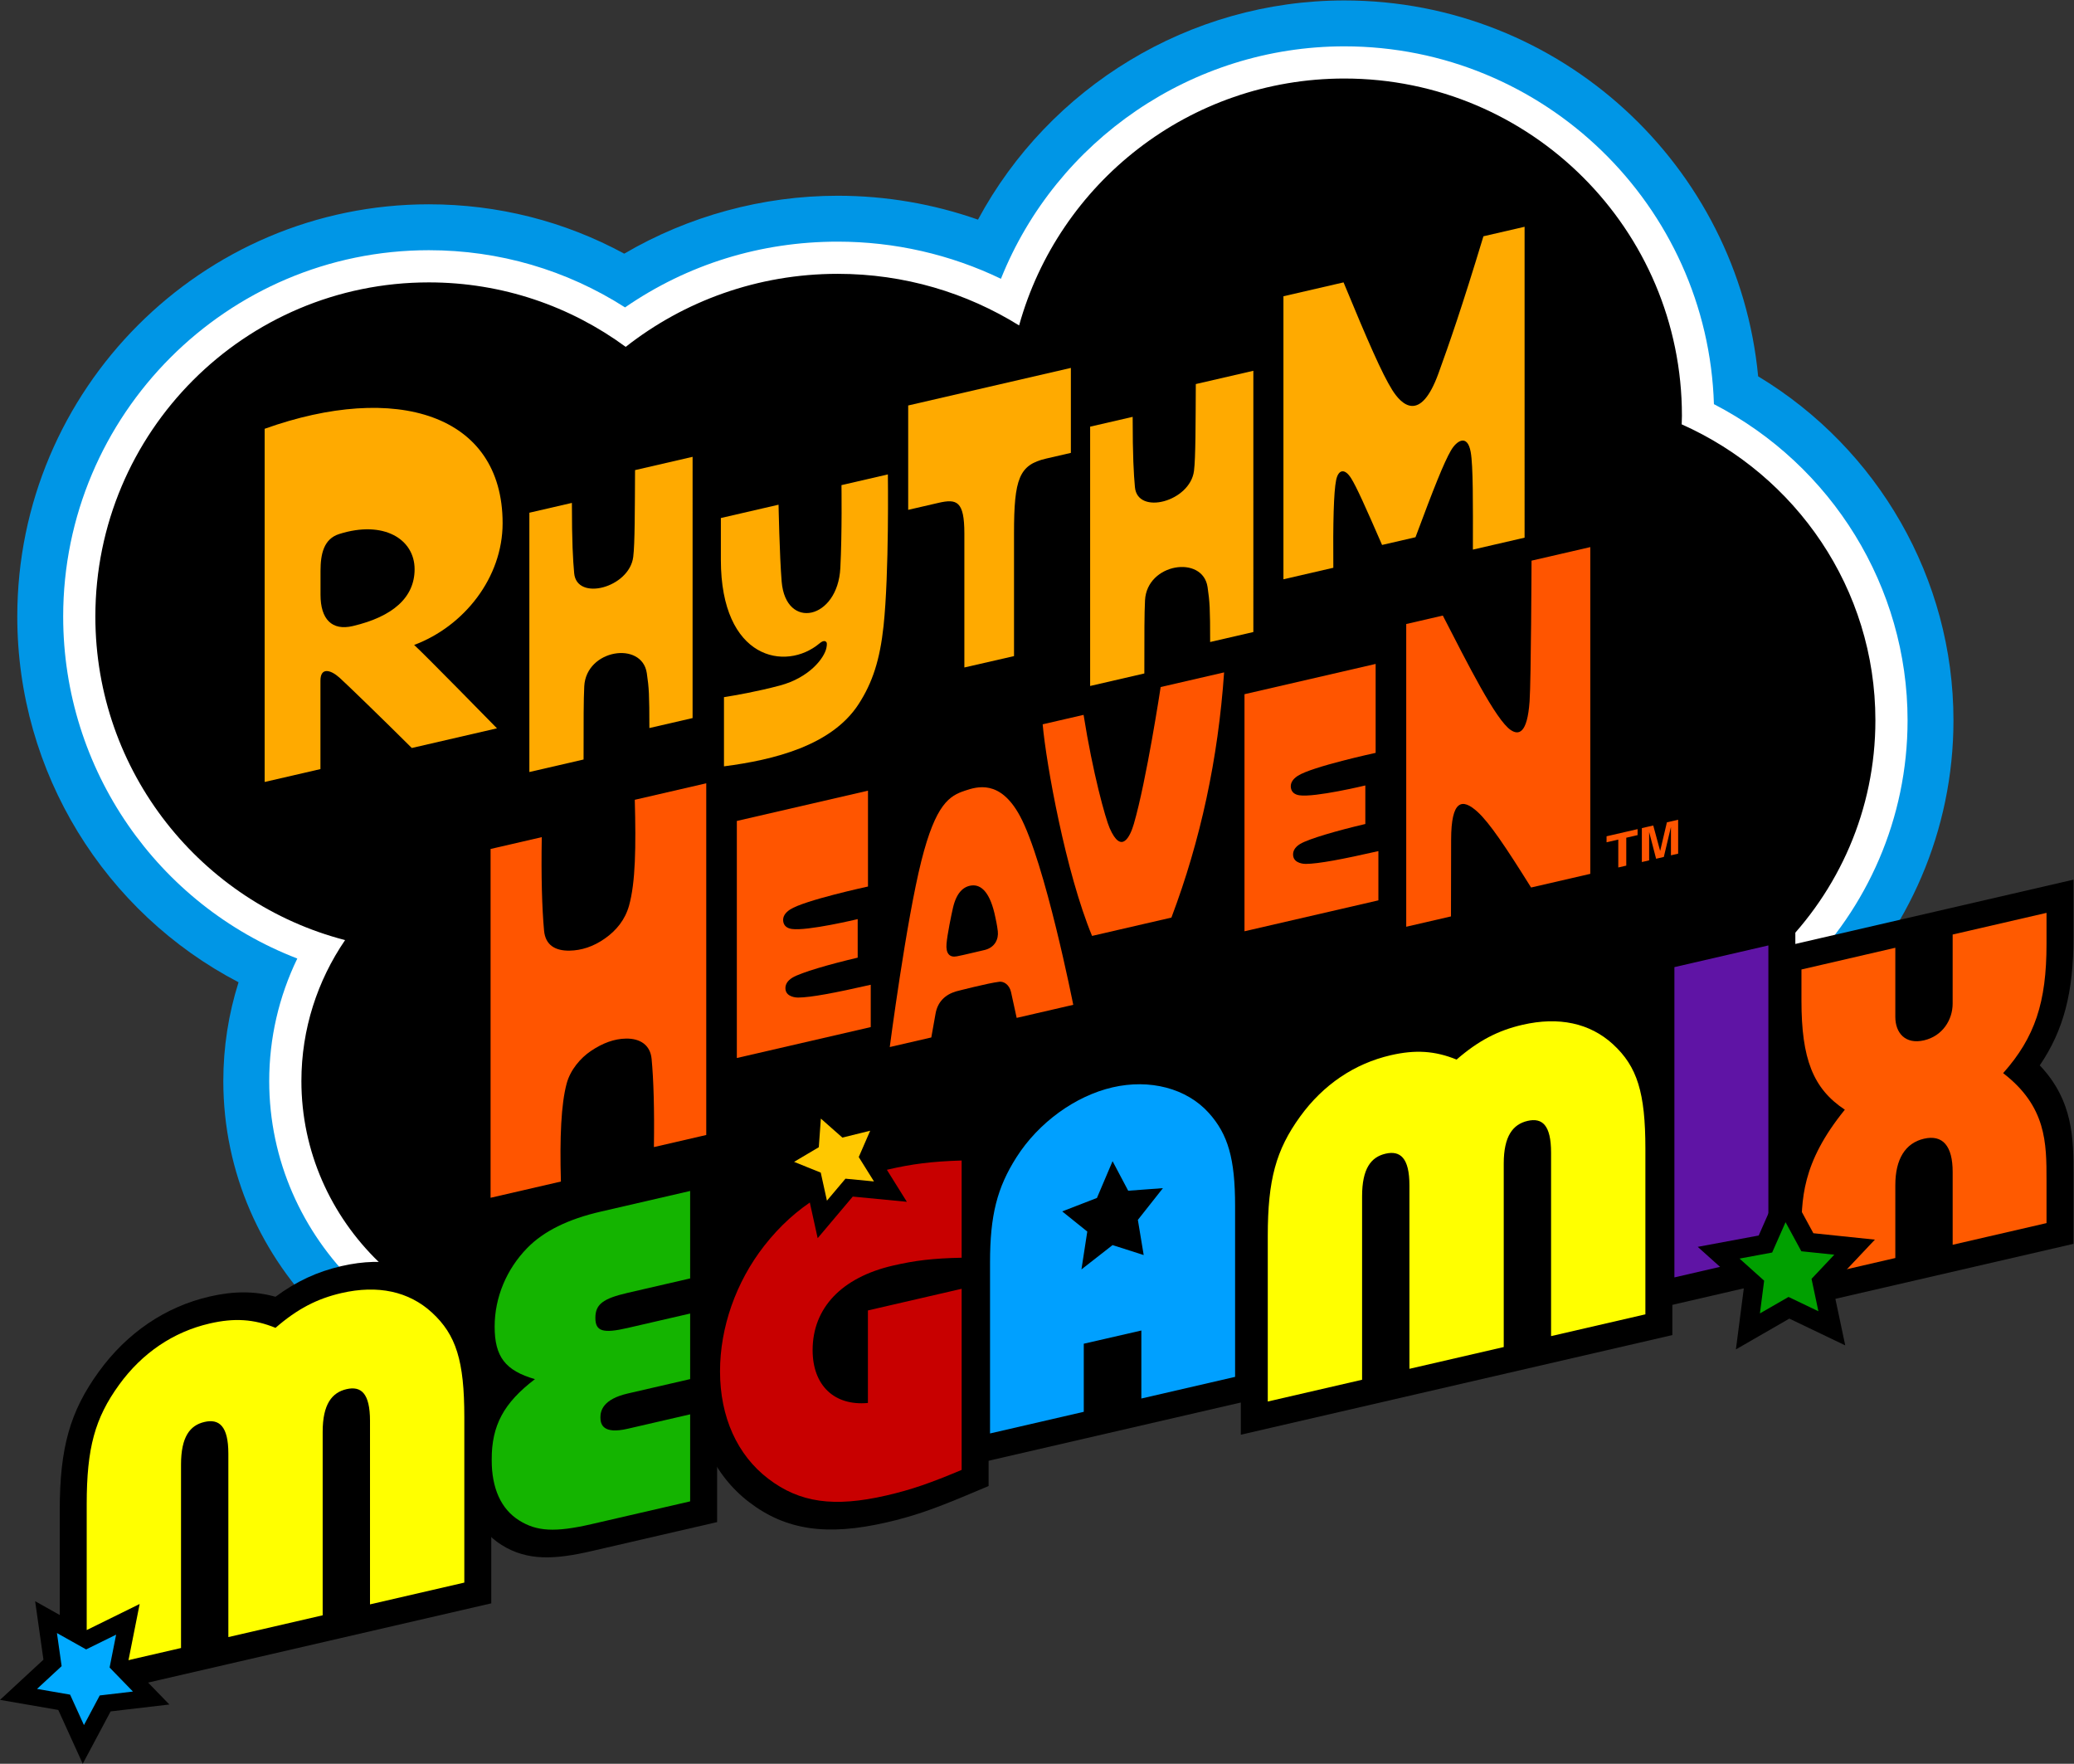 <?xml version="1.0" encoding="UTF-8" standalone="no"?>
<!-- Created with Inkscape (http://www.inkscape.org/) -->

<svg
   version="1.1"
   id="svg2"
   width="666.667"
   height="566.857"
   viewBox="0 0 666.667 566.857"
   sodipodi:docname="Rhythm Heaven Megamix Logo (Flat).ai"
   xmlns:inkscape="http://www.inkscape.org/namespaces/inkscape"
   xmlns:sodipodi="http://sodipodi.sourceforge.net/DTD/sodipodi-0.dtd"
   xmlns="http://www.w3.org/2000/svg"
   xmlns:svg="http://www.w3.org/2000/svg">
  <rect x="0" y="0" width="666.667" height="566.857" fill="#333333" stroke="none"/>
  <defs
     id="defs6">
    <clipPath
       clipPathUnits="userSpaceOnUse"
       id="clipPath16">
      <path
         d="M 0,425.143 H 500 V 0 H 0 Z"
         id="path14" />
    </clipPath>
  </defs>
  <sodipodi:namedview
     id="namedview4"
     pagecolor="#ffffff"
     bordercolor="#000000"
     borderopacity="0.25"
     inkscape:showpageshadow="2"
     inkscape:pageopacity="0.0"
     inkscape:pagecheckerboard="0"
     inkscape:deskcolor="#d1d1d1" />
  <g
     id="g8"
     inkscape:groupmode="layer"
     inkscape:label="Rhythm Heaven Megamix Logo (Flat)"
     transform="matrix(1.333,0,0,-1.333,0,566.857)">
    <g
       id="g10">
      <g
         id="g12"
         clip-path="url(#clipPath16)">
        <g
           id="g18"
           transform="translate(423.959,334.515)">
          <path
             d="m 0,0 c -4.802,50.771 -47.721,90.627 -99.782,90.627 -37.375,0 -71.168,-20.915 -88.344,-52.848 -10.797,3.797 -22.225,5.76 -33.828,5.76 -18.123,0 -35.978,-4.894 -51.479,-13.963 -14.405,7.818 -30.462,11.9 -47.113,11.9 -54.725,0 -99.246,-44.59 -99.246,-99.398 0,-37.661 21.11,-71.354 53.358,-88.173 -2.426,-7.654 -3.674,-15.665 -3.674,-23.813 0,-44.375 36.963,-80.476 82.398,-80.476 27.525,0 52.151,13.091 67.167,33.728 18.301,-16.946 42.547,-26.721 68.468,-26.721 41.888,0 78.828,25.89 93.765,63.653 2.463,-0.186 4.933,-0.278 7.404,-0.278 54.041,0 98.007,43.544 98.007,97.067 C 47.101,-48.845 28.954,-17.458 0,0"
             style="fill:#0096e6;fill-opacity:1;fill-rule:nonzero;stroke:none"
             id="path20" />
        </g>
        <g
           id="g22"
           transform="translate(413.297,327.806)">
          <path
             d="m 0,0 c -1.479,47.82 -40.889,86.271 -89.12,86.271 -36.657,0 -69.442,-22.615 -82.811,-56.043 -12.212,5.879 -25.647,8.954 -39.361,8.954 -18.592,0 -36.202,-5.463 -51.281,-15.855 -14.139,9.04 -30.379,13.792 -47.311,13.792 -48.622,0 -88.179,-39.626 -88.179,-88.332 0,-36.879 22.767,-69.475 56.458,-82.446 -4.453,-9.192 -6.774,-19.242 -6.774,-29.54 0,-38.272 31.999,-69.41 71.331,-69.41 28.83,0 53.98,16.519 65.171,41.095 16.822,-21.358 42.554,-34.088 70.464,-34.088 40.187,0 75.255,26.755 86.207,64.659 4.939,-0.853 9.947,-1.284 14.962,-1.284 47.938,0 86.94,38.58 86.94,86.001 C 46.696,-44.143 28.53,-14.757 0,0"
             style="fill:#ffffff;fill-opacity:1;fill-rule:nonzero;stroke:none"
             id="path24" />
        </g>
        <g
           id="g26"
           transform="translate(405.527,322.935)">
          <path
             d="m 0,0 c 0.018,0.696 0.053,1.389 0.053,2.089 0,44.896 -36.446,81.292 -81.403,81.292 -37.407,0 -68.899,-25.206 -78.429,-59.531 -12.662,7.87 -27.655,12.442 -43.742,12.442 -19.34,0 -37.102,-6.598 -51.123,-17.609 -13.305,9.767 -29.71,15.546 -47.47,15.546 -44.413,0 -80.418,-36.072 -80.418,-80.571 0,-37.508 25.582,-69.027 60.218,-78.005 -6.651,-9.744 -10.534,-21.42 -10.534,-33.98 0,-34.048 28.461,-61.65 63.57,-61.65 31.536,0 57.695,22.275 62.695,51.482 13.594,-26.4 41.143,-44.475 72.94,-44.475 39.896,0 73.119,28.439 80.452,66.1 6.605,-1.766 13.546,-2.725 20.718,-2.725 43.729,0 79.179,35.03 79.179,78.241 C 46.706,-39.582 27.529,-12.253 0,0"
             style="fill:#000000;fill-opacity:1;fill-rule:nonzero;stroke:none"
             id="path28" />
        </g>
        <path
           d="m 394.237,173.181 h 4.795 v 4.794 h -4.795 z"
           style="fill:#000000;fill-opacity:1;fill-rule:nonzero;stroke:none"
           id="path30" />
        <g
           id="g32"
           transform="translate(500,213.161)">
          <path
             d="m 0,0 -72.099,-16.66 v -87.793 L 0,-87.807 v 16.835 c 0,8.344 -0.001,17.656 -8.132,26.197 C -2.35,-36.292 0,-27.087 0,-14.032 Z"
             style="fill:#000000;fill-opacity:1;fill-rule:nonzero;stroke:none"
             id="path34" />
        </g>
        <g
           id="g36"
           transform="translate(434.404,116.711)">
          <path
             d="M 0,0 V 10.33 C -0.027,19.3 -0.015,28.094 10.461,40.987 2.788,46.063 0,53.252 0,67.273 v 7.519 l 22.634,5.237 V 63.37 c 0,-3.875 2.41,-6.701 6.912,-5.662 4.502,1.039 6.913,4.98 6.913,8.854 l 0.003,16.66 22.633,5.224 v -7.53 C 59.095,66.895 56.307,58.42 48.634,49.801 59.096,41.754 59.095,32.949 59.095,23.973 V 13.644 L 36.462,8.418 v 17.576 c 0,6.268 -2.414,9.035 -6.916,7.996 -4.502,-1.04 -6.912,-4.921 -6.912,-11.188 V 5.226 Z"
             style="fill:#ff5a00;fill-opacity:1;fill-rule:nonzero;stroke:none"
             id="path38" />
        </g>
        <g
           id="g40"
           transform="translate(397.265,197.073)">
          <path
             d="m 0,0 v -87.812 l 35.664,8.235 v 87.81 z"
             style="fill:#000000;fill-opacity:1;fill-rule:nonzero;stroke:none"
             id="path42" />
        </g>
        <g
           id="g44"
           transform="translate(403.766,192.072)">
          <path
             d="M 0,0 22.661,5.232 V -69.575 L 0,-74.808 Z"
             style="fill:#5f14a5;fill-opacity:1;fill-rule:nonzero;stroke:none"
             id="path46" />
        </g>
        <g
           id="g48"
           transform="translate(393.864,178.87)">
          <path
             d="M 0,0 C -6.81,6.257 -16.057,8.262 -26.738,5.795 -32.57,4.448 -37.607,2.12 -42.623,-1.597 c -5.015,1.402 -10.052,1.405 -15.885,0.058 -10.682,-2.467 -19.928,-8.74 -26.738,-18.142 -6.945,-9.589 -9.407,-18.339 -9.407,-33.437 v -46.418 l 104.06,24.023 v 46.418 C 9.407,-13.994 6.946,-6.381 0,0"
             style="fill:#000000;fill-opacity:1;fill-rule:nonzero;stroke:none"
             id="path50" />
        </g>
        <g
           id="g52"
           transform="translate(388.958,173.471)">
          <path
             d="m 0,0 c -5.556,5.104 -13.054,6.72 -21.833,4.692 -5.896,-1.36 -10.641,-3.825 -15.885,-8.38 -5.244,2.133 -9.961,2.414 -15.885,1.046 -8.752,-2.02 -16.276,-7.103 -21.832,-14.773 -5.843,-8.066 -7.811,-15.257 -7.811,-28.804 v -39.915 l 22.743,5.25 v 44.238 c 0,6.667 2.149,9.457 5.659,10.267 3.509,0.81 5.755,-0.965 5.755,-7.631 v -44.238 l 22.743,5.25 v 44.238 c 0,6.667 2.245,9.479 5.755,10.288 3.51,0.811 5.658,-0.986 5.658,-7.652 v -44.238 l 22.744,5.25 v 39.916 C 7.811,-11.649 5.843,-5.368 0,0"
             style="fill:#ffff00;fill-opacity:1;fill-rule:nonzero;stroke:none"
             id="path54" />
        </g>
        <g
           id="g56"
           transform="translate(296.687,162.027)">
          <path
             d="M 0,0 C -6.499,7.207 -17.382,10.104 -28.401,7.561 -39.407,5.02 -50.283,-2.9 -56.783,-13.108 c -5.59,-8.776 -7.668,-16.787 -7.668,-29.555 v -47.729 l 72.098,16.646 v 47.727 C 7.647,-13.233 5.574,-6.182 0,0"
             style="fill:#000000;fill-opacity:1;fill-rule:nonzero;stroke:none"
             id="path58" />
        </g>
        <g
           id="g60"
           transform="translate(275.791,122.654)">
          <path
             d="m 0,0 -7.506,2.399 -7.506,-5.865 1.408,9.131 -6.046,4.856 8.375,3.244 3.769,8.866 3.769,-7.126 8.376,0.624 L -1.407,8.48 Z M 15.685,34.281 C 10.338,40.21 1.464,42.503 -7.506,40.432 -16.477,38.36 -25.337,31.964 -30.678,23.578 -35.358,16.229 -37.054,9.557 -37.054,-1.789 v -41.227 l 22.606,5.219 v 16.417 l 13.884,3.186 v -16.398 l 22.605,5.22 v 41.226 c 0,11.346 -1.684,17.247 -6.356,22.427"
             style="fill:#00a0ff;fill-opacity:1;fill-rule:nonzero;stroke:none"
             id="path62" />
        </g>
        <g
           id="g64"
           transform="translate(233.172,152.117)">
          <path
             d="m 0,0 c -7.464,-0.227 -12.628,-0.862 -19.054,-2.346 -14.574,-3.364 -25.874,-10.395 -34.544,-21.495 -7.912,-10.129 -12.449,-22.942 -12.449,-35.154 0,-12.725 4.818,-23.407 13.566,-30.082 8.807,-6.721 18.696,-8.172 33.068,-4.854 6.285,1.451 10.985,3.043 19.342,6.553 l 5.294,2.224 V 0.158 Z"
             style="fill:#000000;fill-opacity:1;fill-rule:nonzero;stroke:none"
             id="path66" />
        </g>
        <g
           id="g68"
           transform="translate(231.893,70.849)">
          <path
             d="m 0,0 c -7.562,-3.176 -12.051,-4.756 -18.134,-6.16 -12.704,-2.934 -20.948,-1.73 -28.485,4.02 -7.506,5.728 -11.647,14.9 -11.647,25.914 0,10.544 3.814,21.499 10.654,30.255 7.458,9.548 16.944,15.415 29.837,18.392 5.657,1.306 10.406,1.954 17.775,2.178 L 0,51.158 c -6.928,-0.139 -11.25,-0.669 -16.561,-1.894 -12.365,-2.855 -19.376,-10.221 -19.376,-20.376 0,-8.535 5.245,-13.495 13.332,-12.748 V 38.448 L 0,43.667 Z"
             style="fill:#c80000;fill-opacity:1;fill-rule:nonzero;stroke:none"
             id="path70" />
        </g>
        <g
           id="g72"
           transform="translate(144.967,139.652)">
          <path
             d="m 0,0 c -9.516,-2.146 -16.657,-5.807 -21.857,-11.124 -6.567,-6.715 -10.333,-15.692 -10.333,-24.631 0,-6.252 1.651,-10.665 5.319,-13.728 -4.127,-5.339 -6.036,-11.271 -6.036,-18.373 0,-8.804 3.074,-15.386 8.891,-19.037 6.299,-3.953 12.976,-3.498 21.706,-1.482 l 30.267,6.988 V 6.454 Z"
             style="fill:#000000;fill-opacity:1;fill-rule:nonzero;stroke:none"
             id="path74" />
        </g>
        <g
           id="g76"
           transform="translate(142.658,57.779)">
          <path
             d="m 0,0 c -8.86,-2.045 -13.257,-1.753 -17.472,0.892 -4.399,2.76 -6.624,7.781 -6.624,14.627 0,8.28 2.87,13.663 10.433,19.434 -7.149,2.068 -9.715,5.406 -9.715,12.666 0,7.066 2.884,13.87 7.866,18.965 3.93,4.02 9.799,6.958 17.803,8.782 l 21.474,4.958 V 59.237 L 8.694,55.758 C 2.732,54.382 0.911,52.986 0.911,49.729 c 0,-3.257 1.821,-3.811 7.783,-2.435 l 15.071,3.479 V 34.965 L 8.694,31.485 C 2.732,30.109 2.125,27.312 2.125,25.739 c 0,-1.683 0.607,-4.125 6.569,-2.749 l 15.071,3.48 V 5.486 Z"
             style="fill:#14b400;fill-opacity:1;fill-rule:nonzero;stroke:none"
             id="path78" />
        </g>
        <g
           id="g80"
           transform="translate(109.059,114.19)">
          <path
             d="m 0,0 c -6.81,6.257 -16.056,8.262 -26.738,5.795 -5.834,-1.347 -10.87,-3.675 -15.885,-7.392 -5.014,1.402 -10.051,1.405 -15.884,0.058 -10.683,-2.467 -19.929,-8.74 -26.739,-18.142 -6.945,-9.588 -9.407,-18.338 -9.407,-33.437 v -46.417 l 104.06,24.023 v 46.417 C 9.407,-13.994 6.946,-6.381 0,0"
             style="fill:#000000;fill-opacity:1;fill-rule:nonzero;stroke:none"
             id="path82" />
        </g>
        <g
           id="g84"
           transform="translate(104.154,108.792)">
          <path
             d="m 0,0 c -5.556,5.104 -13.053,6.719 -21.833,4.692 -5.896,-1.361 -10.64,-3.826 -15.884,-8.381 -5.244,2.134 -9.961,2.415 -15.885,1.046 -8.753,-2.02 -16.277,-7.103 -21.833,-14.773 -5.843,-8.066 -7.811,-15.256 -7.811,-28.804 v -39.915 l 22.744,5.251 v 44.238 c 0,6.667 2.148,9.456 5.658,10.266 3.51,0.811 5.755,-0.965 5.755,-7.631 v -44.238 l 22.743,5.251 v 44.238 c 0,6.666 2.246,9.478 5.755,10.288 3.51,0.811 5.659,-0.987 5.659,-7.653 v -44.238 l 22.743,5.251 v 39.915 C 7.811,-11.65 5.843,-5.369 0,0"
             style="fill:#ffff00;fill-opacity:1;fill-rule:nonzero;stroke:none"
             id="path86" />
        </g>
        <g
           id="g88"
           transform="translate(452.111,126.368)">
          <path
             d="m 0,0 -14.832,1.546 -7.143,13.143 -6.044,-13.694 -14.699,-2.734 11.114,-9.976 -1.91,-14.748 12.886,7.423 13.48,-6.456 -3.101,14.629 z"
             style="fill:#000000;fill-opacity:1;fill-rule:nonzero;stroke:none"
             id="path90" />
        </g>
        <g
           id="g92"
           transform="translate(442.326,122.737)">
          <path
             d="m 0,0 -7.949,0.827 -3.809,7.012 -3.229,-7.316 -7.867,-1.461 5.934,-5.328 -1.02,-7.894 6.9,3.974 7.203,-3.45 -1.655,7.812 z"
             style="fill:#00a000;fill-opacity:1;fill-rule:nonzero;stroke:none"
             id="path94" />
        </g>
        <g
           id="g96"
           transform="translate(211.728,146.626)">
          <path
             d="m 0,0 5.222,12.009 -12.708,-3.138 -9.816,8.668 -0.941,-13.061 -11.283,-6.686 12.152,-4.903 2.82,-12.793 8.461,10.027 13.044,-1.257 z"
             style="fill:#000000;fill-opacity:1;fill-rule:nonzero;stroke:none"
             id="path98" />
        </g>
        <g
           id="g100"
           transform="translate(207.079,146.281)">
          <path
             d="m 0,0 2.76,6.348 -6.707,-1.656 -5.189,4.581 -0.497,-6.9 -5.962,-3.533 6.431,-2.594 1.491,-6.763 4.471,5.3 6.873,-0.663 z"
             style="fill:#ffc800;fill-opacity:1;fill-rule:nonzero;stroke:none"
             id="path102" />
        </g>
        <g
           id="g104"
           transform="translate(30.897,24.527)">
          <path
             d="M 0,0 2.779,13.994 -10.002,7.7 l -12.42,6.966 2,-14.096 -10.475,-9.695 14.053,-2.431 5.9,-12.971 6.727,12.625 14.166,1.661 z"
             style="fill:#000000;fill-opacity:1;fill-rule:nonzero;stroke:none"
             id="path106" />
        </g>
        <g
           id="g108"
           transform="translate(26.428,23.206)">
          <path
             d="m 0,0 1.573,7.922 -7.231,-3.561 -7.039,3.948 1.132,-7.978 -5.934,-5.492 7.977,-1.38 3.339,-7.342 3.809,7.149 8.005,0.938 z"
             style="fill:#00aaff;fill-opacity:1;fill-rule:nonzero;stroke:none"
             id="path110" />
        </g>
        <g
           id="g112"
           transform="translate(402.931,219.028)">
          <path
             d="m 0,0 v 6.833 l -1.718,-7.229 -1.86,-0.43 -1.677,6.445 V -1.213 L -7.013,-1.619 V 6.56 l 2.747,0.634 1.657,-6.105 0.02,0.005 1.615,6.861 2.712,0.626 V 0.401 Z M -12.696,-2.931 V 3.797 L -15.524,3.145 V 4.59 l 7.481,1.727 V 4.872 l -2.727,-0.63 v -6.728 z"
             style="fill:#ff5500;fill-opacity:1;fill-rule:nonzero;stroke:none"
             id="path114" />
        </g>
        <g
           id="g116"
           transform="translate(369.315,290.072)">
          <path
             d="m 0,0 c 0,0 -0.11,-28.842 -0.47,-33.916 -0.56,-7.924 -2.69,-8.137 -4.502,-6.948 -3.615,2.372 -10.371,15.879 -16.421,27.626 l -8.824,-2.038 v -72.988 l 10.791,2.492 0.036,18.52 c 0.019,9.506 2.615,10.125 6.386,6.671 2.862,-2.62 6.757,-8.398 12.894,-18.225 l 14.279,3.297 v 78.78 z"
             style="fill:#ff5500;fill-opacity:1;fill-rule:nonzero;stroke:none"
             id="path118" />
        </g>
        <g
           id="g120"
           transform="translate(314.847,216.958)">
          <path
             d="m 0,0 c -0.328,-0.002 -2.752,0.081 -3.011,1.93 -0.15,1.071 0.364,2.077 1.657,2.868 2.023,1.237 9.024,3.249 15.744,4.825 v 9.293 c 0,0 -12.167,-2.928 -15.91,-2.372 -1.136,0.169 -1.893,0.77 -2.043,1.82 -0.155,1.073 0.386,2.04 1.657,2.867 3.422,2.229 18.782,5.543 18.782,5.543 V 48.215 L -14.75,40.914 v -57.156 l 32.289,7.454 V 3.088 C 8.921,1.13 3.096,0.017 0,0"
             style="fill:#ff5500;fill-opacity:1;fill-rule:nonzero;stroke:none"
             id="path122" />
        </g>
        <g
           id="g124"
           transform="translate(279.883,259.601)">
          <path
             d="m 0,0 c 0,0 -3.426,-22.572 -6.468,-33.003 -0.869,-2.981 -2.97,-7.541 -5.828,-1.02 -1.023,2.335 -4.061,13.247 -6.291,27.314 l -9.867,-2.278 c 0.864,-9.672 5.6,-35.797 11.911,-51.016 l 19.135,4.417 c 7.043,18.64 11.269,38.327 12.706,59.118 z"
             style="fill:#ff5500;fill-opacity:1;fill-rule:nonzero;stroke:none"
             id="path126" />
        </g>
        <g
           id="g128"
           transform="translate(237.486,196.215)">
          <path
             d="m 0,0 c -1.524,-0.332 -4.991,-1.21 -6.763,-1.542 -1.695,-0.332 -2.686,0.624 -2.477,3.045 0.191,2.264 1.185,7.064 1.562,8.685 0.834,3.584 2.473,5.079 4.401,5.347 2.471,0.345 4.63,-1.814 5.811,-7.67 C 2.648,7.299 2.937,6.124 3.125,4.527 3.353,2.589 2.4,0.604 0,0 m 8.434,32.356 c -4.789,8.823 -10.358,6.995 -13.211,6.051 -3.739,-1.237 -7.057,-3.157 -10.53,-16.93 -3.65,-14.478 -7.623,-44.89 -7.623,-44.89 l 10.019,2.312 1.029,5.767 c 0.497,2.785 2.27,4.554 4.972,5.349 0,0 7.763,2.015 10.413,2.316 1.12,0.127 2.435,-0.756 2.817,-2.509 l 1.354,-6.204 13.644,3.15 c 0,0 -6.787,34.355 -12.884,45.588"
             style="fill:#ff5500;fill-opacity:1;fill-rule:nonzero;stroke:none"
             id="path130" />
        </g>
        <g
           id="g132"
           transform="translate(192.432,184.731)">
          <path
             d="m 0,0 c -0.327,-0.001 -2.751,0.081 -3.011,1.931 -0.15,1.071 0.365,2.076 1.657,2.867 2.023,1.237 9.024,3.25 15.745,4.826 v 9.292 c 0,0 -12.168,-2.928 -15.91,-2.371 -1.137,0.169 -1.894,0.769 -2.044,1.819 -0.154,1.073 0.387,2.041 1.657,2.868 3.422,2.229 18.782,5.542 18.782,5.542 V 49.885 L -14.75,42.583 v -57.154 l 32.289,7.454 V 3.089 C 8.921,1.131 3.097,0.018 0,0"
             style="fill:#ff5500;fill-opacity:1;fill-rule:nonzero;stroke:none"
             id="path134" />
        </g>
        <g
           id="g136"
           transform="translate(153.072,232.416)">
          <path
             d="m 0,0 c 0.304,-11.388 0.181,-19.913 -1.381,-25.505 -0.949,-3.398 -3.038,-5.984 -5.828,-7.942 -2.842,-1.994 -5.69,-2.867 -8.48,-2.923 -3.401,-0.067 -5.86,1.257 -6.187,4.826 -0.497,5.432 -0.718,13.025 -0.552,22.538 l -12.347,-2.85 v -84.1 l 16.96,3.915 c -0.304,10.726 0.061,18.683 1.38,23.603 0.899,3.354 3.36,6.191 5.829,7.859 2.885,1.949 5.684,2.96 8.479,3.005 3.398,0.056 5.867,-1.519 6.187,-4.908 0.47,-4.963 0.69,-12.123 0.552,-21.25 l 12.623,2.914 V 3.979 Z"
             style="fill:#ff5500;fill-opacity:1;fill-rule:nonzero;stroke:none"
             id="path138" />
        </g>
        <g
           id="g140"
           transform="translate(357.714,368.281)">
          <path
             d="m 0,0 c -5.265,-17.385 -8.245,-25.885 -10.841,-33.051 -4.424,-12.193 -9.012,-7.404 -11.15,-4.004 -2.487,3.986 -5.868,11.737 -11.737,25.94 l -14.497,-3.345 v -68.239 l 12.03,2.777 c -0.092,10.877 0.091,18.262 0.675,21.132 0.531,2.578 2.084,2.943 3.657,0.384 1.298,-2.102 3.345,-6.655 7.422,-16.014 l 8.059,1.861 c 4.443,11.937 6.839,17.955 8.539,20.898 1.371,2.395 3.986,4.077 4.772,-0.347 0.603,-3.346 0.549,-12.421 0.53,-23.535 l 12.467,2.878 V 2.292 Z"
             style="fill:#ffaa00;fill-opacity:1;fill-rule:nonzero;stroke:none"
             id="path142" />
        </g>
        <g
           id="g144"
           transform="translate(288.358,332.651)">
          <path
             d="m 0,0 c -0.055,-9.323 -0.036,-17.823 -0.438,-20.931 -0.933,-7.422 -13.62,-10.767 -14.242,-3.93 -0.292,3.217 -0.548,7.467 -0.548,16.955 l -10.255,-2.367 v -62.52 l 13.071,3.018 c 0,9.926 0,14.239 0.164,17.639 0.457,8.957 13.911,10.987 15.081,3.199 0.53,-3.546 0.622,-5.247 0.622,-13.253 l 10.42,2.405 V 3.203 Z"
             style="fill:#ffaa00;fill-opacity:1;fill-rule:nonzero;stroke:none"
             id="path146" />
        </g>
        <g
           id="g148"
           transform="translate(219.001,327.487)">
          <path
             d="m 0,0 v -25.165 l 7.294,1.684 c 4.424,1.022 6.252,0.445 6.252,-7.385 v -32.303 l 11.974,2.743 v 29.633 c 0,13.162 1.235,16.484 7.751,17.988 l 5.959,1.376 V 9.057 Z"
             style="fill:#ffaa00;fill-opacity:1;fill-rule:nonzero;stroke:none"
             id="path150" />
        </g>
        <g
           id="g152"
           transform="translate(214.102,310.867)">
          <path
             d="m 0,0 -11.188,-2.583 c 0,0 0.165,-11.517 -0.274,-19.999 -0.64,-12.413 -13.144,-15.082 -14.149,-3.272 -0.512,6.197 -0.75,18.549 -0.75,18.549 l -13.911,-3.212 v -10.072 c 0,-24.039 15.629,-27.001 23.801,-20.145 0.493,0.42 0.987,0.676 1.389,0.493 0.457,-0.201 0.439,-0.695 0.256,-1.609 -0.493,-2.395 -4.04,-7.129 -11.206,-9.048 -5.466,-1.463 -10.822,-2.386 -13.49,-2.806 v -16.682 c 12.028,1.554 25.958,4.991 32.447,14.972 3.382,5.21 5.156,10.713 6.033,18.866 C 0.329,-23.715 0,0 0,0"
             style="fill:#ffaa00;fill-opacity:1;fill-rule:nonzero;stroke:none"
             id="path154" />
        </g>
        <g
           id="g156"
           transform="translate(153.137,311.904)">
          <path
             d="m 0,0 c -0.055,-9.323 -0.037,-17.824 -0.439,-20.931 -0.932,-7.422 -13.619,-10.768 -14.24,-3.931 -0.293,3.217 -0.549,7.468 -0.549,16.956 l -10.255,-2.368 v -62.519 l 13.07,3.017 c 0,9.927 0,14.239 0.165,17.64 0.457,8.957 13.912,10.987 15.081,3.199 0.531,-3.546 0.622,-5.247 0.622,-13.253 l 10.42,2.405 V 3.203 Z"
             style="fill:#ffaa00;fill-opacity:1;fill-rule:nonzero;stroke:none"
             id="path158" />
        </g>
        <g
           id="g160"
           transform="translate(85.06,274.301)">
          <path
             d="m 0,0 c -4.991,-1.17 -7.77,1.608 -7.77,7.55 v 5.74 c 0,4.14 0.805,7.732 4.498,8.902 C 7.449,25.589 14.917,20.968 14.917,13.71 14.917,6.928 9.725,2.285 0,0 m 36.141,24.807 c 0,26.379 -25.812,34.038 -57.383,22.759 v -85.153 l 13.454,3.106 v 21.319 c 0,3.254 2.395,2.687 4.607,0.713 1.554,-1.389 10.895,-10.439 17.422,-16.946 l 20.539,4.742 c 0,0 -17.907,18.291 -19.973,20.101 12.029,4.497 21.334,16.216 21.334,29.359"
             style="fill:#ffaa00;fill-opacity:1;fill-rule:nonzero;stroke:none"
             id="path162" />
        </g>
      </g>
    </g>
  </g>
</svg>
